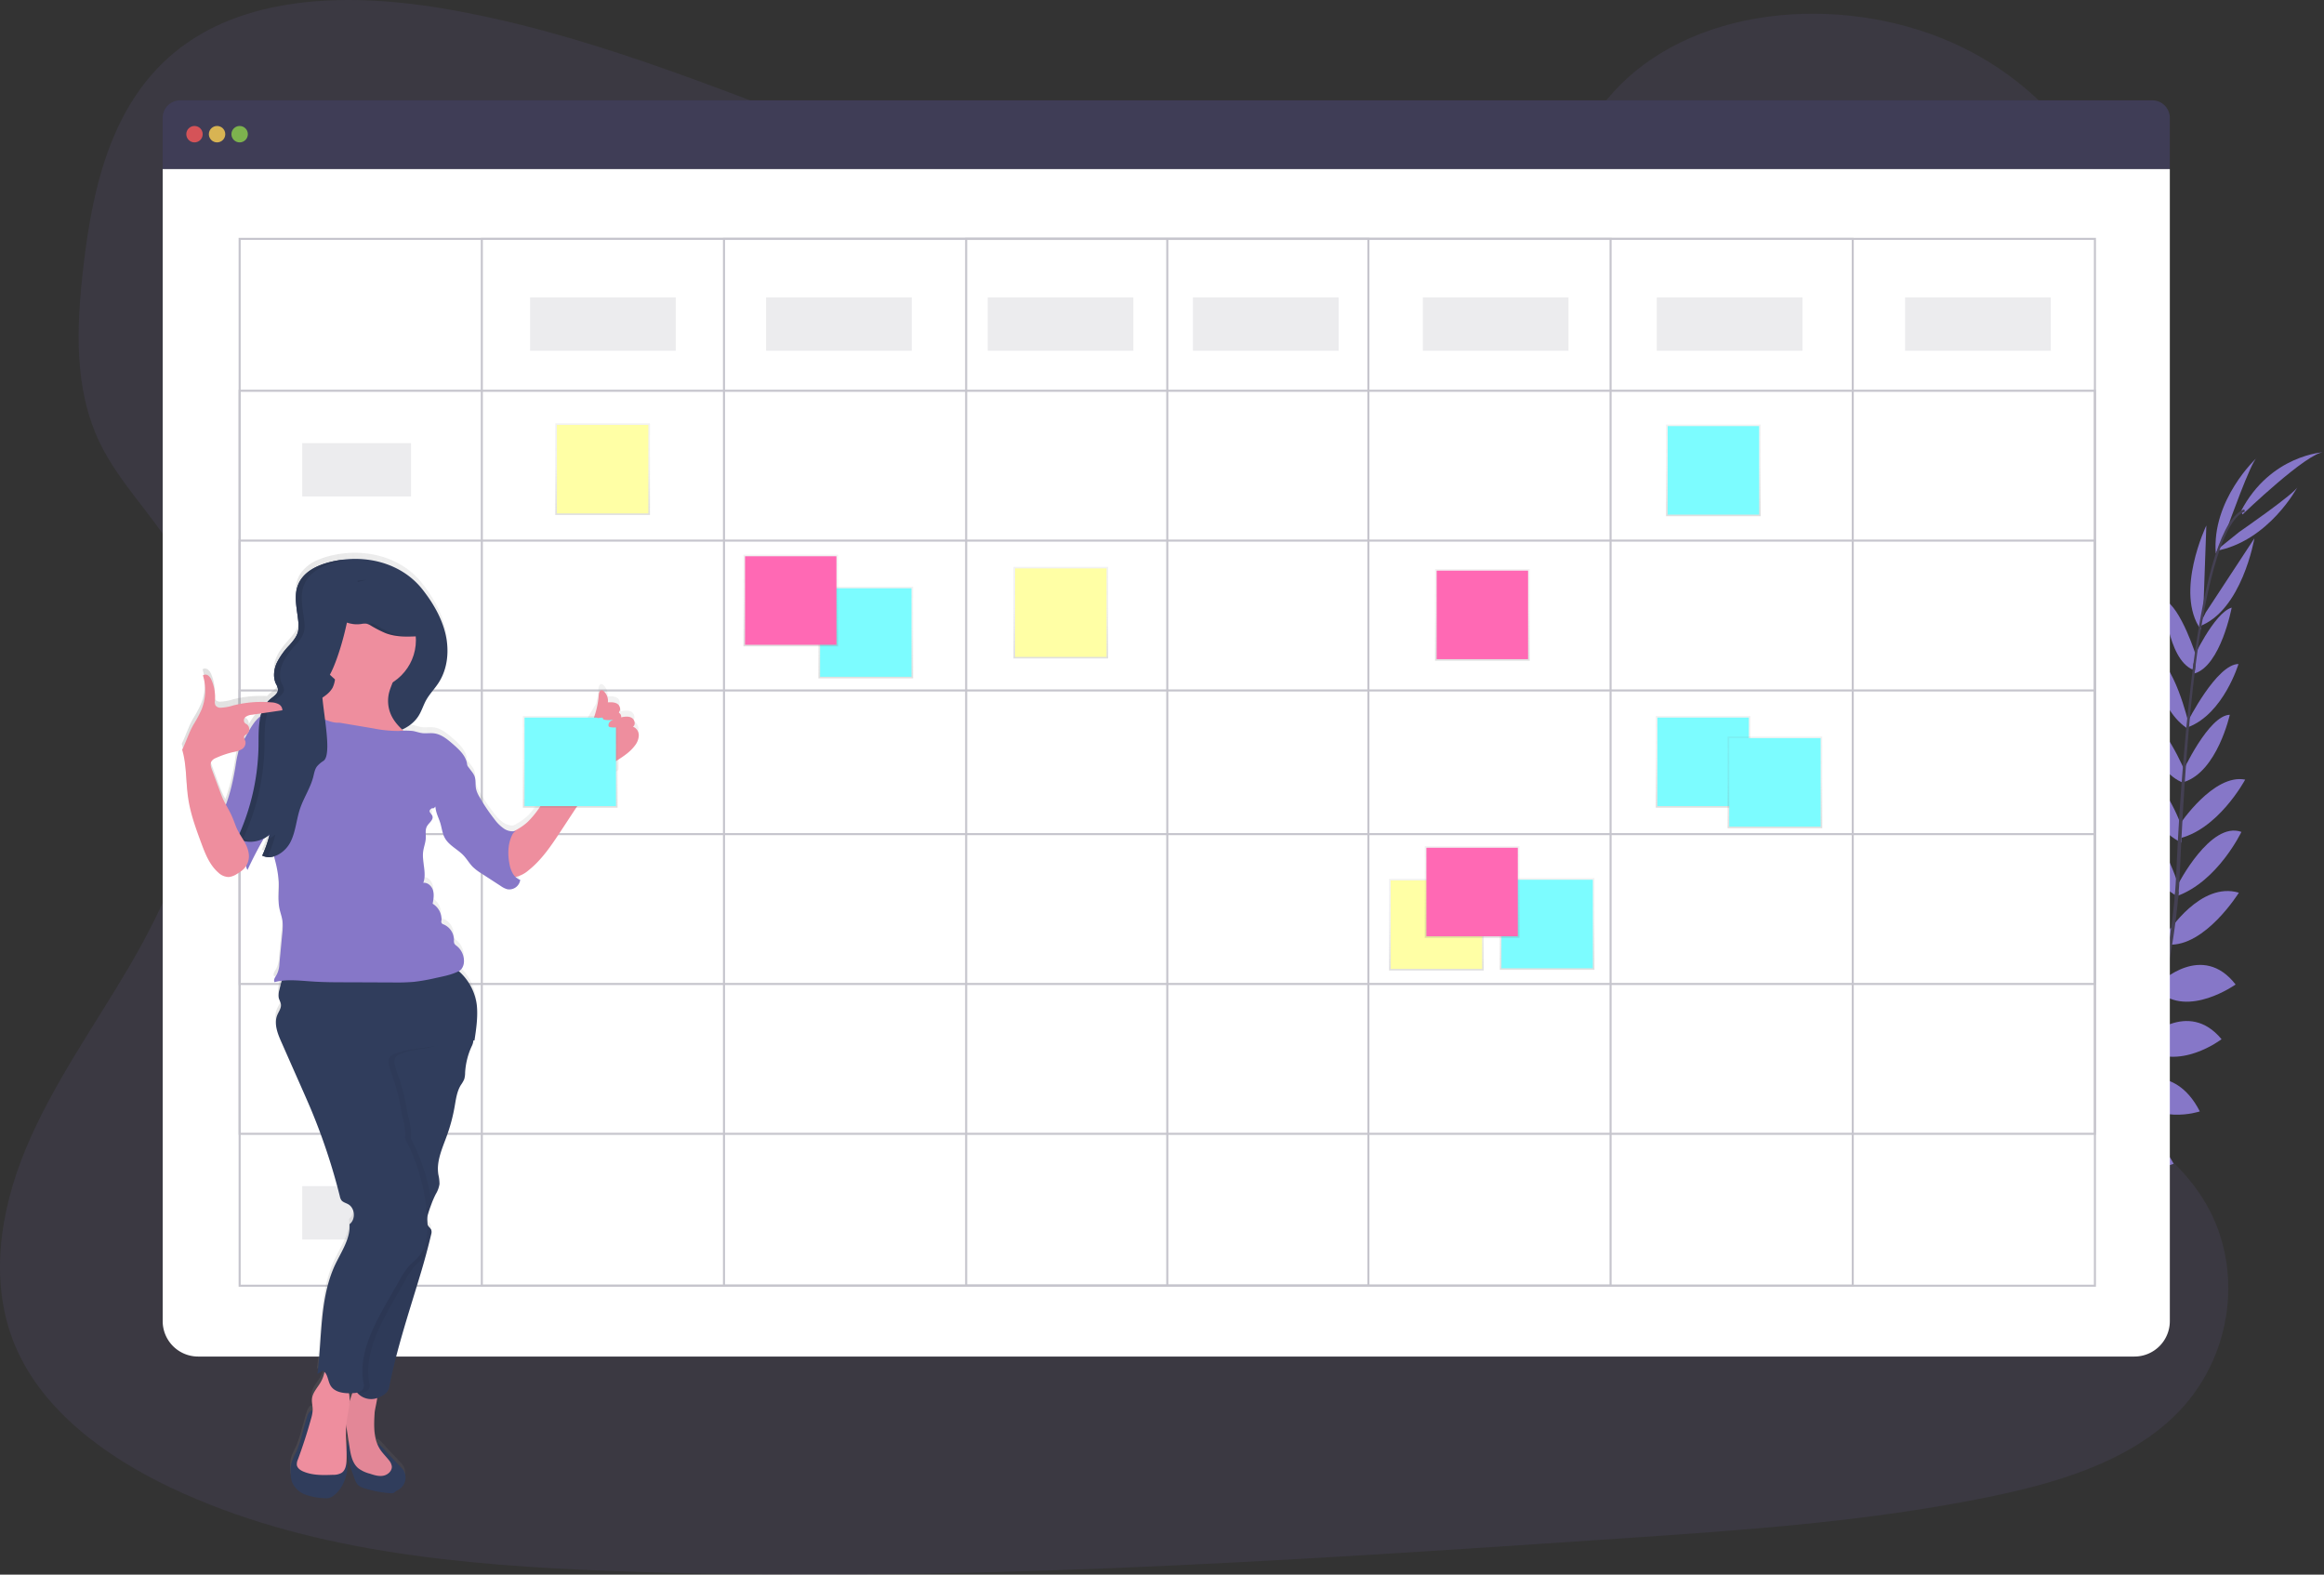 <svg height="767.13" viewBox="0 0 1132.39 767.13" width="1132.39" xmlns="http://www.w3.org/2000/svg" xmlns:xlink="http://www.w3.org/1999/xlink"><rect x="0" y="0" width="1132.39" height="767.13" fill="#333333" stroke="none"/><linearGradient id="a" gradientUnits="userSpaceOnUse" x1="421.86" x2="421.86" y1="330.48" y2="285.82"><stop offset="0" stop-color="#808080" stop-opacity=".25"/><stop offset=".54" stop-color="#808080" stop-opacity=".12"/><stop offset="1" stop-color="#808080" stop-opacity=".1"/></linearGradient><linearGradient id="b" x1="516.9" x2="516.9" xlink:href="#a" y1="320.8" y2="276.14"/><linearGradient id="c" x1="699.9" x2="699.9" xlink:href="#a" y1="472.8" y2="428.14"/><linearGradient id="d" x1="293.63" x2="293.63" xlink:href="#a" y1="250.89" y2="206.23"/><linearGradient id="e" x1="385.29" x2="385.29" xlink:href="#a" y1="314.89" y2="270.23"/><linearGradient id="f" x1="753.86" x2="753.86" xlink:href="#a" y1="472.48" y2="427.82"/><linearGradient id="g" x1="834.86" x2="834.86" xlink:href="#a" y1="251.48" y2="206.82"/><linearGradient id="h" x1="829.86" x2="829.86" xlink:href="#a" y1="393.48" y2="348.82"/><linearGradient id="i" x1="864.86" x2="864.86" xlink:href="#a" y1="403.48" y2="358.82"/><linearGradient id="j" x1="717.29" x2="717.29" xlink:href="#a" y1="456.89" y2="412.23"/><linearGradient id="k" x1="722.29" x2="722.29" xlink:href="#a" y1="321.89" y2="277.23"/><linearGradient id="l" x1="122.28" x2="344.94" xlink:href="#a" y1="564.8" y2="564.8"/><linearGradient id="m" x1="277.86" x2="277.86" xlink:href="#a" y1="393.48" y2="348.82"/><g transform="translate(-33.81 -66.43)"><path d="m646.49 178.73c-69.59-.11-136.64-21.73-200.79-45.79s-127.79-50.89-196.12-62.4c-44-7.4-93.9-6.9-128.17 19.38-32.97 25.29-42.41 67.26-46.93 106.08-3.39 29.18-4.91 59.83 8.17 86.57 9.09 18.57 24.59 33.89 35.56 51.6 38.17 61.6 15.52 140-21.24 202.82-17.25 29.41-37.46 57.64-50.47 88.8s-18.28 66.52-4.84 97.35c13.34 30.57 43.34 52.86 75.43 68.07 65.29 31 141.16 37.82 215 40.59 163.48 6.14 327.21-4.8 490.51-15.8 60.43-4.06 121.13-8.16 180.29-20.29 32.85-6.73 66.66-16.76 89.9-38.92 29.5-28.12 35.42-74.17 13.81-107.34-36.26-55.69-131.42-66.45-157.52-126.63-14.37-33.13-2.17-71 15.86-102.86 38.69-68.29 105.44-129.37 106.35-205.89.62-52.56-34.33-103.93-86.37-126.93-54.56-24.14-128.8-18.2-166.83 26.28-39.16 45.8-110.15 65.41-171.6 65.31z" fill="#8677c8" opacity=".1"/><path d="m992.65 692.43s-12.29-8.11-24.47-2.34c0 0 3.75 7.23 19.17 6.54z" fill="#8677c8"/><path d="m994.16 692.87s3.74 14.24-5.63 23.93c0 0-5.64-5.88 0-20.26z" fill="#8677c8"/><path d="m1009.49 679.2s-.91-12.12-28.25-8.1c0 0-.13 7.82 9.47 11.52s13.99.58 18.78-3.42z" fill="#8677c8"/><path d="m1011.17 679.11s11.57 3.72 1.26 29.37c0 0-7.63-1.71-9-11.91s2.73-13.74 7.74-17.46z" fill="#8677c8"/><path d="m1026.66 661.93s1.56-19.93-26.39-17.88c0 0-2 18 21.45 22.67z" fill="#8677c8"/><path d="m1045.13 639.43s-3.84-22.58-31.77-15.85c0 0-.11 19.53 27.2 21.24z" fill="#8677c8"/><path d="m1058.62 616.17s-6.41-22-34.09-15.41c0 0 6.58 19.78 32.25 19.48z" fill="#8677c8"/><path d="m1071.44 593.46s-6.27-22.83-33-16c0 0 8.92 21.69 31.24 19.87z" fill="#8677c8"/><path d="m1079.71 571.88s-4.82-27.88-29.71-21.74c0 0 7.24 25.4 27.9 25.8z" fill="#8677c8"/><path d="m1087.45 545.81s-5.78-28.15-31-20c0 0 9.89 26.59 29.22 23.84z" fill="#8677c8"/><path d="m1092.25 521.54s-9.19-28.14-28.68-27.38c0 0 9.4 29.73 27 33z" fill="#8677c8"/><path d="m1095.3 497.87s-10-33.88-25.86-31.27c0 0 6.92 25.9 25.3 36.54z" fill="#8677c8"/><path d="m1097 469.59s-9.37-28.24-25-29.36c0 0 6.38 27.78 24.68 36.69z" fill="#8677c8"/><path d="m1098.93 443.26s-11.69-28.27-22-28.9c0 0 5.07 27.82 21 33.54z" fill="#8677c8"/><path d="m1100.22 418.74s-7.22-30.74-17.52-33.24c0 0 1.42 25.1 16.49 35.53z" fill="#8677c8"/><path d="m1104.11 386.65s-7.56-24.46-15.93-28.19c0 0 1.66 28.84 14 34.18z" fill="#8677c8"/><path d="m1107.34 365.58 1.53-43.14s-15.62 32.55-2.68 50.75z" fill="#8677c8"/><path d="m1119.43 322.71s11.26-31.51 14-33.26c0 0-22.1 20.43-19.94 46.73z" fill="#8677c8"/><path d="m1027.42 661.79s19.82-2.6 19.22 25.42c0 0-17.91 2.91-23.75-20.25z" fill="#8677c8"/><path d="m1046.06 638.68s22.91-.08 21 28.6c0 0-19.22 3.43-25.57-23.19z" fill="#8677c8"/><path d="m1058.84 618s20.79-9.75 34.1 15.41c0 0-19.21 8.13-35.93-11.35z" fill="#8677c8"/><path d="m1071.91 593.67s21.28-10.38 33.78 14.21c0 0-22.17 7.64-35.54-10.32z" fill="#8677c8"/><path d="m1079.44 572.48s20.49-19.57 36.84.23c0 0-20.93 16.1-37.79 4.13z" fill="#8677c8"/><path d="m1086.29 545.14s20.62-20 36.84.92c0 0-23.14 16.43-37.57 3.28z" fill="#8677c8"/><path d="m1090.15 520.74s15.88-25 34.57-19.41c0 0-16.47 26.47-34.39 25.29z" fill="#8677c8"/><path d="m1094.83 497.71s16-31.49 31.13-26c0 0-11.53 24.2-31.54 31.31z" fill="#8677c8"/><path d="m1095.93 468s16.45-24.78 31.86-21.76c0 0-13.44 25.13-33.45 28.93z" fill="#8677c8"/><path d="m1097.19 442.7s12.74-27.8 23.11-28.05c0 0-6.12 27.62-22.26 32.73z" fill="#8677c8"/><path d="m1099.71 418.13s14.17-28.16 24.82-28.21c0 0-7.25 24.07-24.34 30.69z" fill="#8677c8"/><path d="m1101.85 388.38s10.6-23.3 19.37-25.94c0 0-5.3 28.4-18.21 32.12z" fill="#8677c8"/><path d="m1108.61 364.76 23.68-36.08s-6.06 35.59-27.14 43z" fill="#8677c8"/><path d="m1124.87 325.61s27.53-19 28.52-22.08c0 0-14 26.62-40 31.32z" fill="#8677c8"/><path d="m1126.51 317.06s31.61-30.39 39.68-30.35c0 0-26.07 1.19-40.44 28.73z" fill="#8677c8"/><path d="m1102.15 392.89 1.15.15c5.94-46.5 14.6-74 24.39-77.38l-.38-1.09c-10.37 3.6-19.07 30.68-25.16 78.32z" fill="#444053"/><path d="m1093.42 504.06 1.74.15c.36-4.34.64-8.79.83-13.21 1.66-38.49 4.24-73.82 7.62-100.31l-1-1.25c-3.39 26.54-6.69 62.95-8.35 101.48-.2 4.4-.48 8.82-.84 13.14z" fill="#444053"/><path d="m960.19 714.57c.31-.14 30.94-13.81 62.73-46.44a252.42 252.42 0 0 0 45.85-65c14.69-29.93 23.65-66.71 26.66-102.44l-1.81.85c-6.75 80.19-43.26 135-72.3 164.84-31.48 32.34-61.76 45.88-62.06 46z" fill="#444053"/><path d="m1082.52 115.31h-960.88a8.56 8.56 0 0 0 -8.56 8.56v24.94h978v-24.94a8.56 8.56 0 0 0 -8.56-8.56z" fill="#3f3d56"/><path d="m113.08 148.81v561.24a17.26 17.26 0 0 0 17.26 17.26h943.48a17.26 17.26 0 0 0 17.26-17.26v-561.24z" fill="#fff"/></g><circle cx="94.77" cy="65.37" fill="#fa5959" opacity=".8" r="4"/><circle cx="105.77" cy="65.37" fill="#fed253" opacity=".8" r="4"/><circle cx="116.77" cy="65.37" fill="#8ccf4d" opacity=".8" r="4"/><g fill="none" opacity=".3" stroke="#3f3d56" stroke-miterlimit="10"><path d="m116.77 116.37h904v510h-904z"/><path d="m234.77 116.37h668v510h-668z"/><path d="m352.77 116.37h432v510h-432z"/><path d="m470.77 116.37h196v510h-196z"/><path d="m568.77 116.37v510"/><path d="m116.77 190.37h904v362h-904z"/><path d="m116.77 263.37h904v216h-904z"/><path d="m116.77 336.37h904v70h-904z"/></g><path d="m258.27 144.87h71v26h-71z" fill="#3f3d56" opacity=".1"/><path d="m147.27 215.87h53v26h-53z" fill="#3f3d56" opacity=".1"/><path d="m373.27 144.87h71v26h-71z" fill="#3f3d56" opacity=".1"/><path d="m481.27 144.87h71v26h-71z" fill="#3f3d56" opacity=".1"/><path d="m581.27 144.87h71v26h-71z" fill="#3f3d56" opacity=".1"/><path d="m693.27 144.87h71v26h-71z" fill="#3f3d56" opacity=".1"/><path d="m807.27 144.87h71v26h-71z" fill="#3f3d56" opacity=".1"/><path d="m928.27 144.87h71v26h-71z" fill="#3f3d56" opacity=".1"/><path d="m398.79 285.82h46.13v44.66h-46.13z" fill="url(#a)"/><path d="m399.59 286.59h44.54v43.12h-44.54z" fill="#7cfcff"/><path d="m493.83 276.14h46.13v44.66h-46.13z" fill="url(#b)"/><path d="m494.63 276.91h44.54v43.12h-44.54z" fill="#ffffa5"/><path d="m676.83 428.14h46.13v44.66h-46.13z" fill="url(#c)"/><path d="m677.63 428.91h44.54v43.12h-44.54z" fill="#ffffa5"/><path d="m270.57 206.23h46.13v44.66h-46.13z" fill="url(#d)"/><path d="m271.36 207h44.54v43.12h-44.54z" fill="#ffffa5"/><path d="m362.23 270.23h46.13v44.66h-46.13z" fill="url(#e)"/><path d="m363.02 271h44.54v43.12h-44.54z" fill="#ff69b4"/><path d="m730.79 427.82h46.13v44.66h-46.13z" fill="url(#f)"/><path d="m731.59 428.59h44.54v43.12h-44.54z" fill="#7cfcff"/><path d="m811.79 206.82h46.13v44.66h-46.13z" fill="url(#g)"/><path d="m812.59 207.59h44.54v43.12h-44.54z" fill="#7cfcff"/><path d="m806.79 348.82h46.13v44.66h-46.13z" fill="url(#h)"/><path d="m807.59 349.59h44.54v43.12h-44.54z" fill="#7cfcff"/><path d="m841.79 358.82h46.13v44.66h-46.13z" fill="url(#i)"/><path d="m842.59 359.59h44.54v43.12h-44.54z" fill="#7cfcff"/><path d="m694.23 412.23h46.13v44.66h-46.13z" fill="url(#j)"/><path d="m695.02 413h44.54v43.12h-44.54z" fill="#ff69b4"/><path d="m699.23 277.23h46.13v44.66h-46.13z" fill="url(#k)"/><path d="m700.02 278h44.54v43.12h-44.54z" fill="#ff69b4"/><path d="m147.27 285.87h53v26h-53z" fill="#3f3d56" opacity=".1"/><path d="m147.27 358.87h53v26h-53z" fill="#3f3d56" opacity=".1"/><path d="m147.27 431.87h53v26h-53z" fill="#3f3d56" opacity=".1"/><path d="m147.27 504.87h53v26h-53z" fill="#3f3d56" opacity=".1"/><path d="m147.27 577.87h53v26h-53z" fill="#3f3d56" opacity=".1"/><path d="m342.08 417.51c1.48-.94.89-3.46-.63-4.33s-3.41-.58-5.12-.24a2.09 2.09 0 0 0 -1.1-2.2v-.38c1-1 .62-3-.6-3.88s-3.12-.92-4.76-.84a6.34 6.34 0 0 0 -2-5.4 1.67 1.67 0 0 0 -1.1-.53c-1 0-1.28 1.28-1.35 2.23a42.23 42.23 0 0 1 -1.23 7.39l-31.08 52c-3.46 5 7.29-10 3.83-4.95a44 44 0 0 1 -6.12 7.59 30.16 30.16 0 0 1 -6.91 4.63 8.15 8.15 0 0 1 -4.72-1.34 19 19 0 0 1 -4.54-4.49 88.63 88.63 0 0 1 -7.33-10.89 14.11 14.11 0 0 1 -1.68-3.89c-.46-2.16 0-4.5-.85-6.53a10.67 10.67 0 0 0 -1.34-2.12l-2.15-2.85v-.13c-.24-4.22-3.67-7.48-6.87-10.26-2.72-2.38-5.67-4.86-9.26-5.32-1.92-.25-3.89.12-5.81-.12-1.57-.2-3.06-.79-4.62-1.05a19.6 19.6 0 0 0 -4.53-.09l-.64-.59a17.92 17.92 0 0 0 8.09-6.8c1.48-2.39 2.29-5.15 3.66-7.61 1.67-3 4.15-5.48 6-8.36 4.47-6.83 5.29-15.62 3.48-23.58s-6.05-15.19-11-21.64c-9.6-12.42-25.7-17-40.86-14.6-1 .16-2 .35-3 .57a38.52 38.52 0 0 0 -7.43 2.37 19 19 0 0 0 -8.11 6.33 14.61 14.61 0 0 0 -1.41 2.62 15.43 15.43 0 0 0 -.68 2.16 22.41 22.41 0 0 0 -.37 6.76c.06.77.14 1.54.23 2.31l.15 1.16c.1.77.21 1.54.32 2.31.16 1.16.31 2.32.42 3.46a22 22 0 0 1 .13 2.43v.61a9.93 9.93 0 0 1 -.27 1.79 7.5 7.5 0 0 1 -.3.95 11.84 11.84 0 0 1 -1.41 2.59 32.71 32.71 0 0 1 -2.53 3.11l-.87 1c-.29.33-.57.67-.86 1a36.66 36.66 0 0 0 -3.13 4.23 20.58 20.58 0 0 0 -1.23 2.32 16.6 16.6 0 0 0 -.71 1.86 15.4 15.4 0 0 0 -.54 2.6c0 .22 0 .44-.06.66v1.31a11.47 11.47 0 0 0 .14 1.3 9.23 9.23 0 0 0 .3 1.26 8.55 8.55 0 0 0 .47 1.22c0 .11.1.22.16.33l.16.33c.11.22.22.43.32.65a4.26 4.26 0 0 1 .33 1v.35s0 .26 0 .38a4.09 4.09 0 0 1 -1.48 2.55c-.2.19-.4.36-.61.54l-.32.26-.65.51-.62.5a12.59 12.59 0 0 0 -1.51 1.5 55.87 55.87 0 0 0 -16.74 1.64 22.64 22.64 0 0 1 -6 1.09 3 3 0 0 1 -2.6-1.09 3.83 3.83 0 0 1 -.27-2.4 20.7 20.7 0 0 0 -1.6-9.8 5.45 5.45 0 0 0 -1.6-2.33 2.26 2.26 0 0 0 -2.66-.14 24.93 24.93 0 0 1 -.69 16.67 53.85 53.85 0 0 1 -3.85 7.23c-2.28 3.89-3.56 8.34-5.59 12.37 2.27 7.69 1.76 15.9 3 23.84 1.11 7.39 3.69 14.47 6.28 21.48 2 5.29 4.08 10.81 8.32 14.53a7.58 7.58 0 0 0 5.15 2.24 9 9 0 0 0 4-1.52 15.67 15.67 0 0 0 3.39-2.49 8.76 8.76 0 0 0 1-1.33 5.19 5.19 0 0 0 .75 1.88c2.44-5.26 5.12-10.4 8-15.43a13.22 13.22 0 0 0 2.4-1.64c0 .18.09.36.14.54-.13.48-.25 1-.38 1.45s-.28.93-.42 1.38-.21.67-.32 1-.27.8-.42 1.2-.32.87-.49 1.3-.23.62-.36.92c-.31.76-.63 1.5-1 2.24a7 7 0 0 0 .86.35l.19.06a7 7 0 0 0 .79.2h.29a5.61 5.61 0 0 0 .59.06h.22.65a8.56 8.56 0 0 0 2.11-.36l.39 1.6a57.15 57.15 0 0 1 1.92 11c.19 4.2-.54 8.47.27 12.6.41 2.15 1.24 4.21 1.54 6.37a27.15 27.15 0 0 1 -.11 6.11q-.7 7.36-1.4 14.73a12.6 12.6 0 0 1 -1.26 5.2c-.69 1.2-1.81 2.57-1.11 3.76a25 25 0 0 1 3.51-.67c-.43 1.56-.82 3.13-1.19 4.71a8.3 8.3 0 0 0 -.28 3.63c.25 1.14 1 2.17 1.08 3.33.18 1.8-1.07 3.39-1.76 5.06-1.76 4.26.11 9.06 2 13.28l5.52 12.52 4.53 10.27c1.34 3 2.69 6.1 4 9.18a298 298 0 0 1 14.42 43.24 5.16 5.16 0 0 0 .75 1.88c.76 1 2.15 1.32 3.28 1.94 3.39 1.87 3.78 7.45.68 9.77.63 7.52-5 14.79-7.9 21.75-6.68 16-5.47 34.06-7.76 51.26l2.59-1.51a3.21 3.21 0 0 1 .84.55q-.09.48-.21 1a15.67 15.67 0 0 1 -1.66 4.17c-1.51 2.59-3.82 4.9-4.17 7.88-.21 1.8.34 3.6.33 5.41v.5c-.23-.22-.58-.2-1.1.21a6.45 6.45 0 0 0 -1.63 3.07c-.45 1.29-.81 2.6-1.17 3.91l-1.34 4.62a53.71 53.71 0 0 1 -2.71 8.15 34.92 34.92 0 0 0 -2.4 5.52 17.13 17.13 0 0 0 -.41 4.74 14.21 14.21 0 0 0 .65 4.5 11.18 11.18 0 0 0 6.55 6.21 30.75 30.75 0 0 0 9.1 1.72 7.65 7.65 0 0 0 2.39-.07 6.49 6.49 0 0 0 2.31-1.21c4.22-3.1 6.4-8.8 6.78-14a20.67 20.67 0 0 0 -.57-3.18c.26-5.69-.57-11.41-.14-17.08.09.65.18 1.29.28 1.93l1 6.37a1.33 1.33 0 0 0 -.34-.6 14.64 14.64 0 0 0 -.38 7.29 43.5 43.5 0 0 0 2.1 7.07l1.36 3.8a9.07 9.07 0 0 0 1.62 3.15c1.19 1.31 3 1.8 4.74 2.22a52.25 52.25 0 0 0 11.48 2 2.6 2.6 0 0 0 1.51-.28 7.33 7.33 0 0 0 .68-.57 6.71 6.71 0 0 1 1.1-.64 7.26 7.26 0 0 0 3.52-4.17 6.58 6.58 0 0 0 -.65-5.39 12.59 12.59 0 0 0 -1.55-1.88l-6.84-7.25a43.1 43.1 0 0 0 -3.34-3.54 1.25 1.25 0 0 0 -1.1-.36c-1.86-4.64-1.62-10.06-1.3-15.15.1-1.52.93-4.67 1.26-7.26a11.71 11.71 0 0 0 3.63-2 5.48 5.48 0 0 0 2.09-3.12c3.45-17.62 9-34.7 14.24-51.87.52-1.69 1-3.39 1.53-5.08.22-.72.42-1.45.63-2.18s.35-1.18.52-1.77c.28-1 .56-2 .83-3 .08-.27.15-.54.23-.81a.94.94 0 0 1 0-.16c.33-1.23.65-2.46 1-3.69.12-.48.25-.94.37-1.42.39-1.56.78-3.14 1.15-4.71a5.18 5.18 0 0 0 .14-.66 2.79 2.79 0 0 0 -.11-1.67 2.17 2.17 0 0 0 -.39-.56c-.11-.13-.23-.26-.35-.38s-.26-.28-.38-.43a3.87 3.87 0 0 1 -.7-1.31c0-.48 0-1 0-1.44s-.06-1-.09-1.52a16 16 0 0 1 .45-2c.12-.39.25-.78.37-1.17s.3-1 .46-1.45a3.67 3.67 0 0 0 .91-2.47q.93-2.32 2.05-4.55a13.72 13.72 0 0 0 1.83-4.92 19.52 19.52 0 0 0 -.58-4.67c-1-6.5 2-12.83 4.21-19a84.27 84.27 0 0 0 3.72-14c.65-3.65 1.1-7.48 3.05-10.64a15.84 15.84 0 0 0 1.64-2.84 11.18 11.18 0 0 0 .44-3.22 35.53 35.53 0 0 1 3.15-12.77 8.1 8.1 0 0 0 .82-2.49.91.91 0 0 0 0-.17v-.24l.51-.08c.87-5.51 1.75-11.65 1.15-17.2a26.23 26.23 0 0 0 -8.79-16.6h.1c1.72-.87 2.49-3 2.52-4.88a9.51 9.51 0 0 0 -3.54-7.43 3.55 3.55 0 0 1 -1.2-1.24 3.77 3.77 0 0 1 -.15-1.61 8.23 8.23 0 0 0 -5.07-7.64 1.91 1.91 0 0 1 -.83-.48 2 2 0 0 1 -.22-1.46 8.93 8.93 0 0 0 -4.31-8.16c.4-2.14.8-4.38.19-6.48s-2.58-4-4.74-3.7c1.76-4.8-.74-10.14-.08-15.21.29-2.18 1.16-4.27 1.27-6.46.1-2-.39-4.14.58-5.88s3.26-3.1 2.67-5c-.25-.81-1-1.37-1.35-2.16s1.05-2 1.77-1.56c.34-.26.68-.53 1-.81a16.11 16.11 0 0 0 .6 3c.49 1.64 1.24 3.18 1.75 4.81.78 2.49 1 5.19 2.26 7.47 2 3.65 6.23 5.46 9.09 8.49 1.68 1.77 2.89 4 4.62 5.68a25.18 25.18 0 0 0 4.3 3.23l9.24 6a10.62 10.62 0 0 0 3.16 1.57 5.39 5.39 0 0 0 6.35-4.57 6.24 6.24 0 0 1 -2.27-1.41c.13 0 .26 0 .39-.06a14.57 14.57 0 0 0 5.93-3.15c6.58-5.24 11.31-12.39 15.93-19.42 4.84-7.37 28.13-26.87 28.13-26.87v-7.9a28.44 28.44 0 0 0 7.76-6.61 8.57 8.57 0 0 0 1.95-5 4.45 4.45 0 0 0 -2.86-4.37zm-193.7 18.95q-.67 4.31-1.65 8.56a81.34 81.34 0 0 1 -2.76 9.67l-.36 1c-.33-.62-.66-1.23-1-1.86-.75-1.57-1.36-3.2-2-4.83l-3.86-10.4c-.5-1.35-1-2.91-.25-4.15a4.64 4.64 0 0 1 2.2-1.65 43.48 43.48 0 0 1 8.46-2.87 23.17 23.17 0 0 0 2.72-.72 41 41 0 0 0 -1.5 7.25zm4.27-13a1.55 1.55 0 0 1 0-1.51 3.44 3.44 0 0 1 1-.7l.29-.2c-.4.83-.85 1.63-1.29 2.44zm8-11.31a20.92 20.92 0 0 0 -3.08 3.16 33 33 0 0 0 -2.64 4.08 3 3 0 0 0 -1.1-3 6.37 6.37 0 0 1 -1-.68 2.1 2.1 0 0 1 .42-2.94 6.1 6.1 0 0 1 3.11-1.06l4.61-.68c-.14.39-.23.77-.33 1.15zm43.16 334.65a16.73 16.73 0 0 0 -.27-4.13h1.7c-.47 1.33-.95 2.74-1.43 4.13z" fill="url(#l)" transform="translate(-33.81 -66.43)"/><path d="m199.11 339.34c-8 1.29-16.9 4.37-20 11.87-2.31 5.67-.52 12.05.07 18.14a14 14 0 0 1 -.17 4.83c-.66 2.57-2.48 4.65-4.24 6.64a35.21 35.21 0 0 0 -6.09 8.54c-1.44 3.2-1.9 7-.41 10.2a7.35 7.35 0 0 1 1 2.69c.1 2.08-2.08 3.4-3.68 4.73-6 5-5.75 14-5.8 21.83a110.71 110.71 0 0 1 -10.39 46.19 14.11 14.11 0 0 0 15.77-2.06 52.55 52.55 0 0 1 -3.58 10.32c5.08 2.46 11.21-1.58 13.76-6.62s2.85-10.9 4.66-16.25 5-10 6.41-15.39c.45-1.78.73-3.68 1.82-5.16a13.58 13.58 0 0 1 3.2-2.73 31.23 31.23 0 0 0 11.31-15.33c6.22 1.37 12.57 2.75 18.91 2.17s12.82-3.45 16.17-8.87c1.48-2.39 2.28-5.14 3.65-7.6 1.68-3 4.15-5.48 6-8.35 4.46-6.83 5.28-15.6 3.47-23.56s-6-15.16-11-21.61c-9.58-12.44-25.68-17.05-40.84-14.62z" fill="#303d5c" transform="translate(-33.81 -66.43)"/><path d="m148.62 439.36c-.45 2.86-1 5.72-1.64 8.55a83.67 83.67 0 0 1 -2.76 9.66 9.22 9.22 0 0 0 -.87 4.44 8.07 8.07 0 0 0 1.07 2.64c3.65 6.49 8.59 12.76 9 20.2.1 1.85 0 3.86 1 5.39q4.23-9.11 9.34-17.76c3.56-6 7.52-12.14 8.54-19.08a35.75 35.75 0 0 0 -.13-9.8c-.47-3.65-1.29-7.39-3.51-10.31-2.42-3.16-9-7.93-13.33-6.94-5.03 1.15-6.07 8.94-6.71 13.01z" fill="#8677c8" transform="translate(-33.81 -66.43)"/><path d="m277.51 474.34c4.78-1.95 9.66-4 13.45-7.52a44 44 0 0 0 6.12-7.59l11.25-16.23c2.66-3.86 5.41-7.91 6-12.56a41.36 41.36 0 0 0 11.23-25.54c.08-.95.4-2.2 1.35-2.23a1.67 1.67 0 0 1 1.1.53 6.33 6.33 0 0 1 2 5.39c1.64-.08 3.42-.12 4.76.84s1.7 3.34.26 4.13a2.06 2.06 0 0 1 1.43 2.33c1.72-.34 3.61-.62 5.13.24s2.1 3.38.63 4.32a4.46 4.46 0 0 1 2.85 4.27 8.48 8.48 0 0 1 -1.95 5c-4.32 5.8-11.94 8.14-16.95 13.36a40.37 40.37 0 0 0 -4.41 5.89l-14.51 22.08c-4.61 7-9.34 14.17-15.92 19.39a14.57 14.57 0 0 1 -5.93 3.15 6.53 6.53 0 0 1 -6.23-1.73c-1.45-1.65-1.67-4-1.81-6.21-.24-3.72.4-7.56.15-11.31z" fill="#ee8e9e" transform="translate(-33.81 -66.43)"/><path d="m228.92 781a12.1 12.1 0 0 1 1.55 1.88 6.56 6.56 0 0 1 .65 5.38 7.19 7.19 0 0 1 -3.51 4.16 6.41 6.41 0 0 0 -1.11.64 6.3 6.3 0 0 1 -.68.58 2.77 2.77 0 0 1 -1.51.28 53.37 53.37 0 0 1 -11.47-2c-1.72-.43-3.54-.92-4.74-2.22a9.07 9.07 0 0 1 -1.62-3.15l-1.36-3.79a43.94 43.94 0 0 1 -2.09-7.06 14.48 14.48 0 0 1 .38-7.28 2.29 2.29 0 0 1 .5 1.49 16.3 16.3 0 0 0 2.92 7.06 7.17 7.17 0 0 0 1.14 1.43 7.26 7.26 0 0 0 3.41 1.43 42.3 42.3 0 0 0 7.26.93 2 2 0 0 0 1-.12 1.79 1.79 0 0 0 .83-1 4.42 4.42 0 0 0 0-3c-.66-1.85-2.47-3.06-3.33-4.82-.65-1.3.24-2.73 1.56-1.63a41.57 41.57 0 0 1 3.35 3.54z" fill="#303d5c" transform="translate(-33.81 -66.43)"/><path d="m216.35 754.73c-.39 6.11-.66 12.71 2.68 17.84 1.21 1.84 2.82 3.39 4.19 5.12a6.1 6.1 0 0 1 1.5 3.09c.19 2.24-1.91 4.16-4.12 4.58s-4.47-.28-6.61-1a15.92 15.92 0 0 1 -5.61-2.64c-2.91-2.46-3.68-6.56-4.26-10.32l-1.36-8.74a20.9 20.9 0 0 1 1.24-13.2l2.24-6.56a3 3 0 0 1 1-1.63 2.78 2.78 0 0 1 1.71-.32c2.14.11 7.55.89 8.59 3.16.88 1.97-1.04 8.27-1.19 10.62z" fill="#ee8e9e" transform="translate(-33.81 -66.43)"/><path d="m216.35 754.73c-.39 6.11-.66 12.71 2.68 17.84 1.21 1.84 2.82 3.39 4.19 5.12a6.1 6.1 0 0 1 1.5 3.09c.19 2.24-1.91 4.16-4.12 4.58s-4.47-.28-6.61-1a15.92 15.92 0 0 1 -5.61-2.64c-2.91-2.46-3.68-6.56-4.26-10.32l-1.36-8.74a20.9 20.9 0 0 1 1.24-13.2l2.24-6.56a3 3 0 0 1 1-1.63 2.78 2.78 0 0 1 1.71-.32c2.14.11 7.55.89 8.59 3.16.88 1.97-1.04 8.27-1.19 10.62z" opacity=".05" transform="translate(-33.81 -66.43)"/><path d="m264.42 573.62a1.11 1.11 0 0 1 0 .17 7.49 7.49 0 0 1 -.82 2.47 35.52 35.52 0 0 0 -3.16 12.74 11.18 11.18 0 0 1 -.44 3.22 16 16 0 0 1 -1.64 2.83c-1.95 3.17-2.4 7-3.05 10.63a84 84 0 0 1 -3.72 13.94c-2.23 6.18-5.23 12.5-4.21 19a19.52 19.52 0 0 1 .58 4.67 13.56 13.56 0 0 1 -1.83 4.91q-1.12 2.22-2 4.55c-.65 1.66-1.23 3.36-1.74 5.08-.6 2.09-1 4.57.38 6.25a7.62 7.62 0 0 1 1.13 1.37 3.67 3.67 0 0 1 0 2.36q-1.19 5-2.54 10c-.7 2.6-1.44 5.18-2.2 7.76-5.62 18.87-12 37.55-15.76 56.88-.54 2.78-4.11 4.77-6.87 5.38a9 9 0 0 1 -7.9-2.11c-.19-.17-.37-.36-.54-.54-2.9-3.12-3.33-7.91-3.11-12.23 1-19.89 11-38.1 15.76-57.43a111.1 111.1 0 0 0 3.1-21.32c1.11-24 1.56-49.38-5.23-72.45-1.41-4.8-3.08-10.22-.54-14.52 1.6-2.72 4.57-4.33 7.51-5.49a48.31 48.31 0 0 1 37.46 1 11.64 11.64 0 0 1 -.06 1.44 14.76 14.76 0 0 0 .76 6.62 8.41 8.41 0 0 1 .68 2.82z" fill="#303d5c" transform="translate(-33.81 -66.43)"/><path d="m182.2 760.88-1.27 4.62a52.36 52.36 0 0 1 -2.7 8.13 34.92 34.92 0 0 0 -2.4 5.52 17.13 17.13 0 0 0 -.41 4.74 14.15 14.15 0 0 0 .65 4.49 11.15 11.15 0 0 0 6.54 6.2 30.48 30.48 0 0 0 9.1 1.71 7.36 7.36 0 0 0 2.39-.06 6.49 6.49 0 0 0 2.31-1.21c4.22-3.09 6.39-8.79 6.77-14a17.2 17.2 0 0 0 -.71-3.58c-.33-.44-3.52 1.36-2.15 2.87 2 2.22-3.89 1.07-6.89.88a25.91 25.91 0 0 1 -3.91-.64l-4.86-1c-1.59-.34-3.42-.89-4-2.41s.66-3.34 1.62-4.82c2.54-3.93 3.2-8.74 3.79-13.38.11-.91 1.25-6.82-1.1-5a6.63 6.63 0 0 0 -1.63 3.07c-.43 1.25-.79 2.56-1.14 3.87z" fill="#303d5c" transform="translate(-33.81 -66.43)"/><path d="m242.72 664.09c-1.38-1.68-1-4.16-.37-6.25.22-.78.47-1.55.73-2.32l-19.08-6.46c-.07 1.72-.15 3.42-.23 5.12a110.52 110.52 0 0 1 -3.09 21.33c-4.77 19.32-14.78 37.53-15.76 57.41-.23 4.58.26 9.7 3.65 12.78a9 9 0 0 0 7.89 2.12c2.77-.61 6.33-2.61 6.88-5.39 3.78-19.33 10.13-38 15.76-56.89q2.63-8.79 4.74-17.72a3.64 3.64 0 0 0 0-2.35 7 7 0 0 0 -1.12-1.38z" opacity=".05" transform="translate(-33.81 -66.43)"/><path d="m190 739.92c-1.51 2.6-3.81 4.9-4.16 7.88-.21 1.79.34 3.59.33 5.4a17.55 17.55 0 0 1 -.79 4.41q-2.79 10.07-6.42 19.86a5.45 5.45 0 0 0 -.51 2.7c.24 1.53 1.73 2.54 3.15 3.15 4.55 1.94 9.67 1.81 14.61 1.61a7.67 7.67 0 0 0 4.11-1c1.77-1.21 2.21-3.6 2.32-5.74.34-6.2-.71-12.43 0-18.59.25-2.25.72-4.46 1.07-6.69.49-3.1.74-6.36-.28-9.33a21.39 21.39 0 0 0 -3.5-5.87 18.45 18.45 0 0 0 -4.85-4.84c-.58-.34-2.23-1.4-2.82-.74-.3.34-.17 1.25-.21 1.67a17.51 17.51 0 0 1 -.34 1.92 15.83 15.83 0 0 1 -1.71 4.2z" fill="#ee8e9e" transform="translate(-33.81 -66.43)"/><path d="m226.66 581.36c-.89 1.21-.71 2.89-.35 4.35.63 2.64 1.69 5.17 2.55 7.74a107.7 107.7 0 0 1 3.28 14.08c.8 4.3 2.5 9.09 1.81 13.42a95.62 95.62 0 0 1 10.13 31.81c.39 2.85-5.94 6.53-5.82 9.4.24 5.72 4.8 6.18 1.44 10.74-.17.23 1.26 5.34 1.07 5.56-1.37 1.65-3.11 3-4.58 4.51a34.67 34.67 0 0 0 -4.83 7.07c-8.7 15.72-21.28 33.54-17.4 51.09a3.11 3.11 0 0 1 -1.66 3.15 8.6 8.6 0 0 1 -3.68.85h-.6c-2.9-3.12-3.33-7.91-3.11-12.23 1-19.89 11-38.1 15.76-57.43a111.1 111.1 0 0 0 3.1-21.32c1.11-24 1.56-49.38-5.23-72.45-1.41-4.8-3.08-10.22-.54-14.52 1.6-2.72 4.57-4.33 7.51-5.49a48.31 48.31 0 0 1 37.46 1 11.64 11.64 0 0 1 -.06 1.44 14.76 14.76 0 0 0 .76 6.62 8.41 8.41 0 0 1 .75 2.88s.34-3.87.33-3.81c-7.75 1.11-15.93 6.18-23.75 7.33a55.43 55.43 0 0 0 -11.91 2.62 5.36 5.36 0 0 0 -2.43 1.59z" opacity=".05" transform="translate(-33.81 -66.43)"/><path d="m172.67 538.78q-1.57 5-2.77 10.1a8.45 8.45 0 0 0 -.28 3.63c.25 1.14 1 2.16 1.08 3.32.18 1.8-1.07 3.39-1.76 5.06-1.76 4.25.12 9.05 2 13.26l5.52 12.5 4.54 10.26c1.35 3.05 2.69 6.1 4 9.17a297.33 297.33 0 0 1 14.41 43.19 5.32 5.32 0 0 0 .74 1.88c.77 1 2.16 1.32 3.28 1.94 3.4 1.86 3.79 7.44.68 9.76.64 7.51-5 14.76-7.89 21.72-6.68 16-5.47 34-7.76 51.2l2.59-1.52c2.49 1.14 2.4 4.67 3.74 7.06 2 3.59 6.92 4.09 11 3.82a8.52 8.52 0 0 0 3.67-.85 3.1 3.1 0 0 0 1.66-3.15c-3.87-17.55 8.7-35.37 17.41-51.09a34.63 34.63 0 0 1 4.82-7.07c1.48-1.56 3.21-2.87 4.59-4.51 3.84-4.61 4.33-11.11 4.07-17.11a95.78 95.78 0 0 0 -10.9-40.41c.7-4.32-1-9.11-1.8-13.41a105.27 105.27 0 0 0 -3.31-14.07c-.86-2.59-1.91-5.11-2.55-7.75-.35-1.46-.54-3.14.35-4.35a5.39 5.39 0 0 1 2.46-1.59 55.43 55.43 0 0 1 11.91-2.62l26.83-3.85c.86-5.51 1.74-11.65 1.14-17.19a26.43 26.43 0 0 0 -18.93-22.11c-1.17-.31-2.54-.51-3.5.23a139.6 139.6 0 0 0 -71.04 4.55z" fill="#303d5c" transform="translate(-33.81 -66.43)"/><path d="m197 393.87a13.17 13.17 0 0 1 -1.17 7.68 12.06 12.06 0 0 1 -3 3.37 23 23 0 0 1 -8.84 4.39c-1.9.48-4 .8-5.29 2.31-1.88 2.27-.62 5.71 1 8.19 2.78 4.32 6.64 8.23 11.59 9.58 4 1.08 8.17.42 12.21 1.12 2.93.51 5.69 1.72 8.58 2.41a25.34 25.34 0 0 0 23.27-6.49c-4.3-3.3-8.76-6.81-11-11.75a16.67 16.67 0 0 1 -.84-11.24c1-3.66 3.35-7.22 2.63-11s-4.4-6.31-8-7.57a52.2 52.2 0 0 0 -10.14-2.01c-1.89-.26-13.89-2.91-14.64-1.6-.42.74 2.07 5.12 2.38 6.09a23.16 23.16 0 0 1 1.26 6.52z" fill="#ee8e9e" transform="translate(-33.81 -66.43)"/><circle cx="178.32" cy="311.86" fill="#ee8e9e" r="24.34"/><path d="m199.27 418.52 16.51 2.78a61.77 61.77 0 0 0 12.33 1.24 34.35 34.35 0 0 1 6.8 0c1.56.26 3.05.85 4.61 1.05 1.93.24 3.89-.13 5.82.12 3.58.46 6.53 2.94 9.25 5.31 3.19 2.78 6.62 6 6.87 10.25a3.11 3.11 0 0 1 -.2 1.42 4.17 4.17 0 0 1 -1.23 1.28c-3 2.49-4.73 6.2-6.89 9.48a36.53 36.53 0 0 1 -8.2 8.85c-.72-.46-2.09.75-1.78 1.55s1.1 1.35 1.36 2.16c.59 1.87-1.72 3.25-2.68 5s-.47 3.88-.57 5.87c-.12 2.19-1 4.28-1.27 6.45-.67 5.07 1.84 10.41.07 15.2 2.17-.27 4.13 1.6 4.74 3.69s.22 4.34-.19 6.48a8.91 8.91 0 0 1 4.32 8.14 1.4 1.4 0 0 0 1 1.94 8.24 8.24 0 0 1 5.07 7.63 3.82 3.82 0 0 0 .15 1.62 3.58 3.58 0 0 0 1.19 1.23 9.48 9.48 0 0 1 3.54 7.42c0 1.93-.8 4-2.51 4.87-3.5 1.78-7.25 2.47-11.09 3.3a97.58 97.58 0 0 1 -10.73 1.91 98.85 98.85 0 0 1 -10 .31l-22.08-.09c-6.21 0-12.42 0-18.61-.47-5.78-.39-11.69-1.11-17.29.41-.7-1.19.42-2.56 1.11-3.75a12.48 12.48 0 0 0 1.26-5.2l1.4-14.71a27.07 27.07 0 0 0 .11-6.1c-.3-2.17-1.12-4.22-1.54-6.37-.8-4.12-.07-8.38-.26-12.58a57.61 57.61 0 0 0 -1.93-11l-4.38-18c-.7-2.89-1.07-6.25-2.15-9q-5.05-13-10.59-25.72a2.73 2.73 0 0 1 .2-2.28l3.65-6.54a41.39 41.39 0 0 1 3.34-5.33 21 21 0 0 1 12.32-7.56 21.72 21.72 0 0 1 14.33 2.12c1.7.91 3.28 2 5 2.9 2.95 1.4 6.55 2.94 9.82 2.72z" fill="#8677c8" transform="translate(-33.81 -66.43)"/><path d="m257.85 434.55 5.75 7.67a10.67 10.67 0 0 1 1.34 2.12c.86 2 .39 4.36.85 6.51a13.72 13.72 0 0 0 1.69 3.89 87.5 87.5 0 0 0 7.31 10.87 18.83 18.83 0 0 0 4.55 4.49 7.48 7.48 0 0 0 6.12 1.09 3.77 3.77 0 0 0 -2 1.82c-2.19 4.34-2.35 9.48-1.42 14.24a14.4 14.4 0 0 0 1.6 4.66 6.92 6.92 0 0 0 3.66 3.17 5.38 5.38 0 0 1 -6.35 4.56 10.33 10.33 0 0 1 -3.15-1.57l-9.24-6a25.71 25.71 0 0 1 -4.3-3.23c-1.73-1.72-2.93-3.9-4.61-5.67-2.86-3-7.06-4.84-9.08-8.48-1.27-2.28-1.49-5-2.27-7.46-.51-1.63-1.26-3.17-1.75-4.81-1.52-5.06-.42-10.61 1.89-15.36s5.99-8.47 9.41-12.51z" fill="#8677c8" transform="translate(-33.81 -66.43)"/><path d="m236.18 364.41a32.26 32.26 0 0 0 -8.56-8.91c-4.55-3.39-9.78-6.21-15.45-6.53a16.72 16.72 0 0 0 -6.95 1.13c-.11-6.87-1.81-11.45-6.11-10.76-8 1.29-16.9 4.37-20 11.87-2.31 5.67-.52 12.05.07 18.14a14 14 0 0 1 -.17 4.83c-.66 2.57-2.48 4.65-4.24 6.64a35.21 35.21 0 0 0 -6.09 8.54c-1.44 3.2-1.9 7-.41 10.2a7.35 7.35 0 0 1 1 2.69c.1 2.08-2.08 3.4-3.68 4.73-6 5-5.75 14-5.8 21.83a110.71 110.71 0 0 1 -10.39 46.19 14.11 14.11 0 0 0 15.77-2.06 52.55 52.55 0 0 1 -3.58 10.32c5.08 2.46 11.21-1.58 13.76-6.62s2.85-10.9 4.66-16.25 5-10 6.41-15.39c.45-1.78.73-3.68 1.82-5.16a13.58 13.58 0 0 1 3.2-2.73c5.24-3.76-2.48-32.25-.43-38.37 3 .67 8.65-14 11.84-29a15.1 15.1 0 0 0 6.93.69 8.58 8.58 0 0 1 2.47-.17 6.36 6.36 0 0 1 2.16.88 54.67 54.67 0 0 0 7.38 3.79c5.28 2 11.08 1.71 16.71 1.43a16.65 16.65 0 0 0 -2.32-11.95z" fill="#303d5c" transform="translate(-33.81 -66.43)"/><g opacity=".1" transform="translate(-33.81 -66.43)"><path d="m152.26 475a110.41 110.41 0 0 0 10.44-46.15c.05-7.8-.21-16.86 5.8-21.83 1.6-1.33 3.78-2.65 3.68-4.73a7.51 7.51 0 0 0 -1-2.69c-1.49-3.18-1-7 .4-10.2a35 35 0 0 1 6.1-8.54c1.75-2 3.58-4.07 4.23-6.64a14.22 14.22 0 0 0 .18-4.83c-.6-6.09-2.38-12.47-.07-18.14 3-7.26 11.39-10.37 19.19-11.73a4.39 4.39 0 0 0 -2.1-.14c-8 1.29-16.9 4.37-20 11.87-2.31 5.67-.52 12.05.07 18.14a14 14 0 0 1 -.17 4.83c-.66 2.57-2.48 4.65-4.24 6.64a35.21 35.21 0 0 0 -6.09 8.54c-1.44 3.2-1.9 7-.41 10.2a7.35 7.35 0 0 1 1 2.69c.1 2.08-2.08 3.4-3.68 4.73-6 5-5.75 14-5.8 21.83a110.71 110.71 0 0 1 -10.39 46.15 13.68 13.68 0 0 0 7.73 1.45 13.2 13.2 0 0 1 -4.87-1.45z"/><path d="m164.45 483.22a52.55 52.55 0 0 0 3.55-10.32 13.34 13.34 0 0 1 -3.46 2.29 52.32 52.32 0 0 1 -3 8 7.6 7.6 0 0 0 4.7.6 7.47 7.47 0 0 1 -1.79-.57z"/><path d="m208.08 350.1a16.77 16.77 0 0 1 4.64-1.08h-.55a16.29 16.29 0 0 0 -4.11.31c.01.22.02.49.02.77z"/><path d="m224.65 374.9a54.55 54.55 0 0 1 -7.37-3.79 6.4 6.4 0 0 0 -2.17-.88 7.49 7.49 0 0 0 -2.26.14 9.26 9.26 0 0 1 1.56.74 54.67 54.67 0 0 0 7.38 3.79 33 33 0 0 0 12.34 1.6 28.94 28.94 0 0 1 -9.48-1.6z"/><path d="m205.71 369.71c0 .22-.09.44-.14.66a15.12 15.12 0 0 0 3.62.1 16 16 0 0 1 -3.48-.76z"/></g><path d="m155.05 482.59a8.94 8.94 0 0 1 -2.4 7.11 15.76 15.76 0 0 1 -3.39 2.49 9 9 0 0 1 -4 1.51 7.61 7.61 0 0 1 -5.14-2.23c-4.24-3.72-6.36-9.23-8.32-14.52-2.59-7-5.17-14.07-6.28-21.46-1.19-7.92-.68-16.12-2.95-23.81 2-4 3.3-8.46 5.59-12.34a57.47 57.47 0 0 0 3.85-7.22 25 25 0 0 0 .68-16.66 2.26 2.26 0 0 1 2.66.14 5.51 5.51 0 0 1 1.6 2.33 20.66 20.66 0 0 1 1.6 9.79 3.8 3.8 0 0 0 .27 2.39 3 3 0 0 0 2.6 1.1 23.47 23.47 0 0 0 6-1.09 55.75 55.75 0 0 1 18.51-1.53 8.93 8.93 0 0 1 3.61.88 3.36 3.36 0 0 1 1.86 3l-14.8 2.17a6.1 6.1 0 0 0 -3.11 1.06 2.1 2.1 0 0 0 -.42 2.93 6.87 6.87 0 0 0 1 .68 3 3 0 0 1 -.12 4.87 3.44 3.44 0 0 0 -1 .7c-.6.81.2 1.88.46 2.86a3.61 3.61 0 0 1 -1.78 3.69 12.37 12.37 0 0 1 -4.13 1.39 44.3 44.3 0 0 0 -8.45 2.87 4.64 4.64 0 0 0 -2.2 1.65c-.73 1.24-.25 2.8.25 4.15l3.86 10.38c.6 1.63 1.21 3.26 2 4.83 1 2 2.19 3.94 3.2 6s1.67 3.85 2.41 5.81c1.93 5.29 5.82 8.49 6.48 14.08z" fill="#ee8e9e" transform="translate(-33.81 -66.43)"/><path d="m254.79 348.82h46.13v44.66h-46.13z" fill="url(#m)"/><path d="m255.59 349.59h44.54v43.12h-44.54z" fill="#7cfcff"/><path d="m326.22 412.62a4.6 4.6 0 0 0 -1.69 2.47 1 1 0 0 0 .39 1.12 1.12 1.12 0 0 0 .68 0 6.35 6.35 0 0 0 3-1.41 3 3 0 0 0 -.89.72 1 1 0 0 0 -.12 1.08 1.41 1.41 0 0 0 1 .51 9.57 9.57 0 0 0 4.29-.2 5.89 5.89 0 0 0 -1.78 1.05 2.39 2.39 0 0 0 -.81 1.85.92.92 0 0 0 .32.69 1.15 1.15 0 0 0 .48.17 11.56 11.56 0 0 0 4 0 2.05 2.05 0 0 0 1.68-1 2.52 2.52 0 0 0 -.39-1.93 10.79 10.79 0 0 1 -1-4.88 1.92 1.92 0 0 0 -.14-1 1.78 1.78 0 0 0 -.89-.65c-1.41-.62-3.33-1.48-4.9-1a10.31 10.31 0 0 0 -3.23 2.41z" fill="#ee8e9e" transform="translate(-33.81 -66.43)"/></svg>